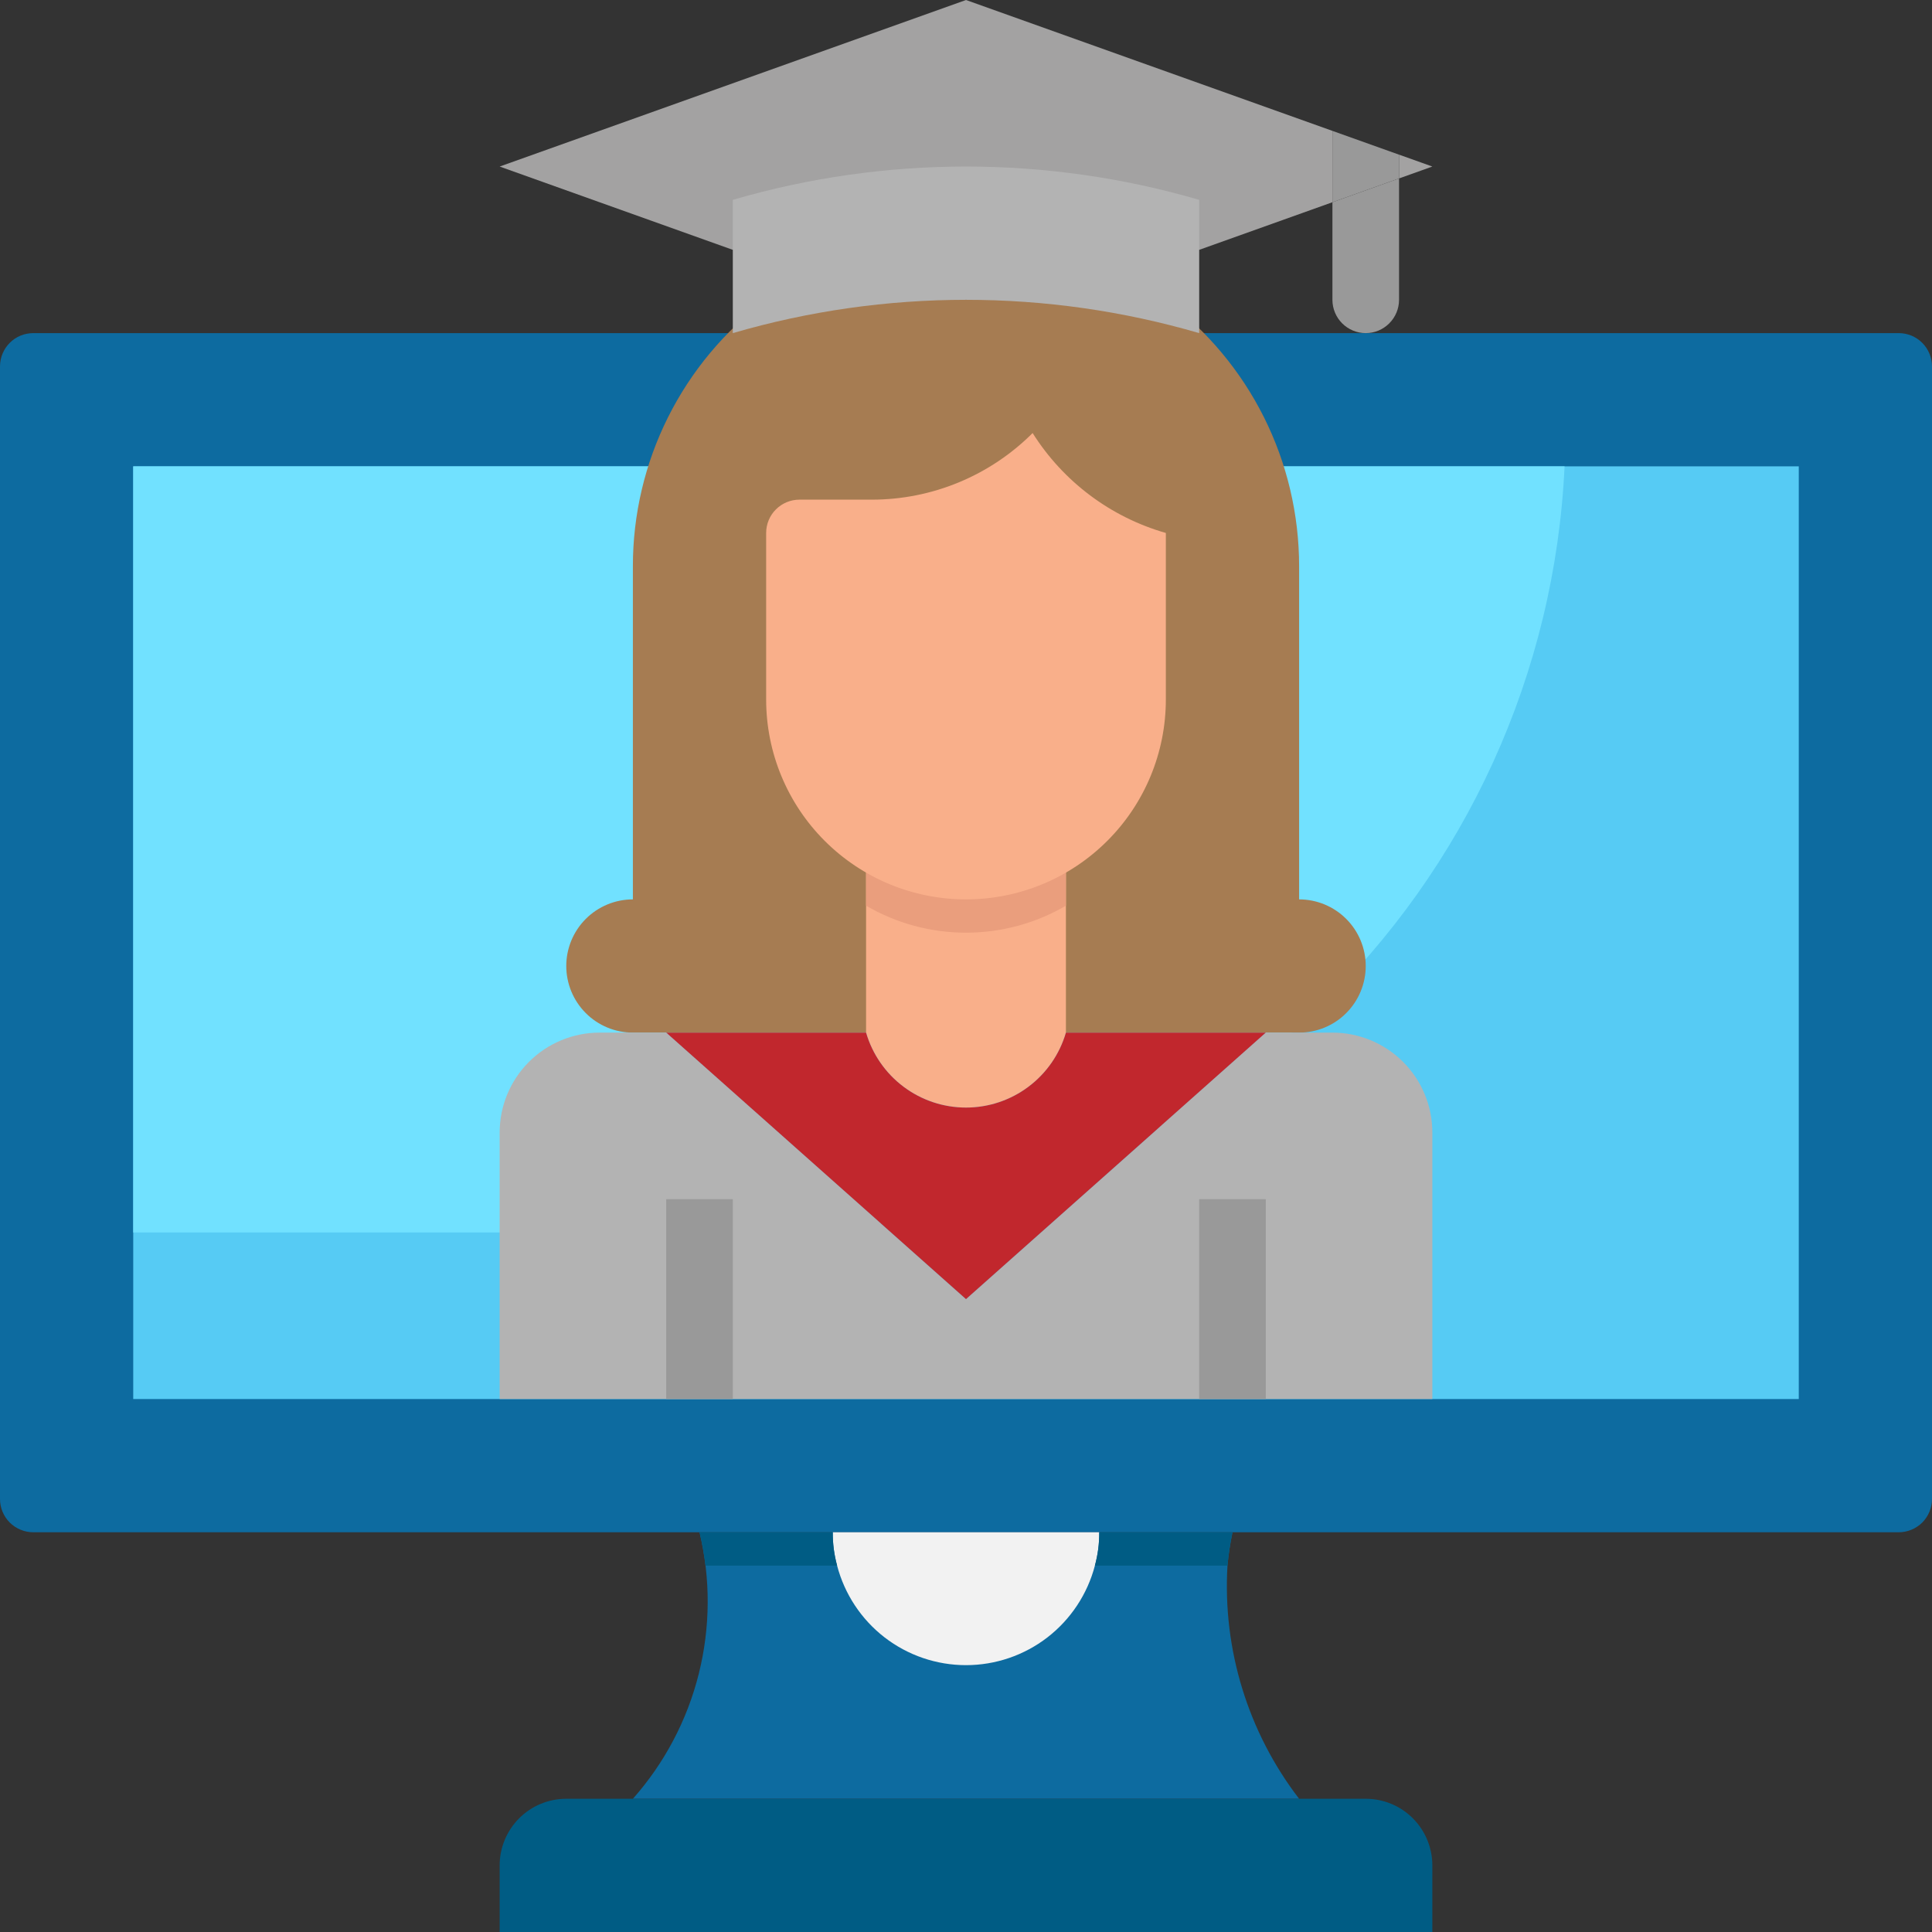 <svg width="50" height="50" viewBox="0 0 50 50" fill="none" xmlns="http://www.w3.org/2000/svg">
<rect x="0" y="0" width="50" height="50" fill="#333333" stroke="none"/>
<path d="M25 0L12.931 4.31L18.965 6.466H31.035L34.483 5.234V3.387L25 0Z" fill="#A3A2A2"/>
<path d="M31.076 8.621H49.138C49.367 8.621 49.586 8.711 49.748 8.873C49.909 9.035 50 9.254 50 9.483V38.793C50 39.022 49.909 39.241 49.748 39.403C49.586 39.564 49.367 39.655 49.138 39.655H0.862C0.633 39.655 0.414 39.564 0.252 39.403C0.091 39.241 0 39.022 0 38.793V9.483C0 9.254 0.091 9.035 0.252 8.873C0.414 8.711 0.633 8.621 0.862 8.621H18.91" fill="#0D6BA0"/>
<path d="M46.552 12.069H3.448V36.207H46.552V12.069Z" fill="#56CBF4"/>
<path d="M40.491 12.069C40.243 17.412 37.946 22.453 34.076 26.146C30.207 29.838 25.064 31.898 19.715 31.896H3.448V12.069H40.491Z" fill="#71E1FF"/>
<path d="M16.379 46.552C17.2 45.626 17.785 44.515 18.085 43.315C18.385 42.114 18.392 40.859 18.104 39.655H31.897C31.837 39.94 31.794 40.228 31.767 40.517C31.639 42.686 32.297 44.829 33.621 46.552H16.379Z" fill="#0D6BA0"/>
<path d="M14.655 46.552H35.345C35.802 46.552 36.241 46.733 36.564 47.057C36.887 47.38 37.069 47.819 37.069 48.276V50H12.931V48.276C12.931 47.819 13.113 47.38 13.436 47.057C13.759 46.733 14.198 46.552 14.655 46.552Z" fill="#005C84"/>
<path d="M28.448 39.655C28.451 39.946 28.413 40.236 28.336 40.517C28.143 41.255 27.711 41.908 27.108 42.375C26.504 42.841 25.763 43.094 25 43.094C24.237 43.094 23.496 42.841 22.892 42.375C22.289 41.908 21.857 41.255 21.664 40.517C21.587 40.236 21.549 39.946 21.552 39.655H28.448Z" fill="#F2F2F2"/>
<path d="M30.172 7.759C31.244 8.561 32.113 9.602 32.712 10.8C33.31 11.997 33.621 13.317 33.621 14.655V23.276C34.078 23.276 34.517 23.458 34.84 23.781C35.163 24.104 35.345 24.543 35.345 25C35.345 25.457 35.163 25.896 34.84 26.219C34.517 26.543 34.078 26.724 33.621 26.724H16.379C15.922 26.724 15.483 26.543 15.16 26.219C14.837 25.896 14.655 25.457 14.655 25C14.655 24.543 14.837 24.104 15.16 23.781C15.483 23.458 15.922 23.276 16.379 23.276V14.655C16.378 13.317 16.689 11.997 17.288 10.799C17.887 9.602 18.756 8.561 19.828 7.759" fill="#A67C52"/>
<path d="M32.759 26.724H34.483C35.169 26.724 35.827 26.997 36.312 27.482C36.797 27.967 37.069 28.624 37.069 29.31V36.207H12.931V29.31C12.931 28.624 13.204 27.967 13.688 27.482C14.174 26.997 14.831 26.724 15.517 26.724H17.241L25 33.621L32.759 26.724Z" fill="#B3B3B3"/>
<path d="M18.965 31.035H17.241V36.207H18.965V31.035Z" fill="#999999"/>
<path d="M32.759 31.035H31.035V36.207H32.759V31.035Z" fill="#999999"/>
<path d="M31.035 8.621C27.094 7.472 22.906 7.472 18.965 8.621V5.172C22.906 4.023 27.094 4.023 31.035 5.172V8.621Z" fill="#B3B3B3"/>
<path d="M21.552 39.655C21.549 39.946 21.587 40.236 21.664 40.517H18.259C18.223 40.227 18.171 39.94 18.104 39.655H21.552ZM31.897 39.655C31.837 39.94 31.793 40.228 31.767 40.517H28.336C28.413 40.236 28.451 39.946 28.448 39.655H31.897Z" fill="#005C84"/>
<path d="M27.586 22.414V26.724C27.423 27.284 27.083 27.775 26.616 28.125C26.15 28.474 25.583 28.664 25 28.664C24.417 28.664 23.85 28.474 23.384 28.125C22.917 27.775 22.577 27.284 22.414 26.724V22.414H27.586Z" fill="#F9AF8A"/>
<path d="M27.586 22.414V23.439C26.801 23.897 25.909 24.138 25 24.138C24.091 24.138 23.199 23.897 22.414 23.439V22.414H27.586Z" fill="#EA9E7D"/>
<path d="M20.69 12.931H22.562C23.335 12.931 24.101 12.779 24.815 12.483C25.529 12.187 26.178 11.754 26.724 11.207C27.516 12.464 28.744 13.385 30.172 13.793V18.104C30.172 19.475 29.628 20.791 28.657 21.761C27.687 22.731 26.372 23.276 25 23.276C23.628 23.276 22.313 22.731 21.343 21.761C20.372 20.791 19.828 19.475 19.828 18.104V13.793C19.828 13.565 19.918 13.345 20.08 13.184C20.242 13.022 20.461 12.931 20.69 12.931Z" fill="#F9AF8A"/>
<path d="M32.759 26.724L25 33.621L17.241 26.724H22.414C22.577 27.284 22.917 27.775 23.384 28.125C23.85 28.475 24.417 28.664 25 28.664C25.583 28.664 26.15 28.475 26.616 28.125C27.083 27.775 27.423 27.284 27.586 26.724H32.759Z" fill="#C1272D"/>
<path d="M37.069 4.31L36.207 4.002V4.618L37.069 4.31Z" fill="#A3A2A2"/>
<path d="M34.483 5.234V7.759C34.483 7.987 34.574 8.207 34.735 8.368C34.897 8.53 35.116 8.621 35.345 8.621C35.574 8.621 35.793 8.53 35.954 8.368C36.116 8.207 36.207 7.987 36.207 7.759V4.618L34.483 5.234Z" fill="#999999"/>
<path d="M36.207 4.003L34.483 3.387V5.234L36.207 4.618V4.003Z" fill="#999999"/>
</svg>
